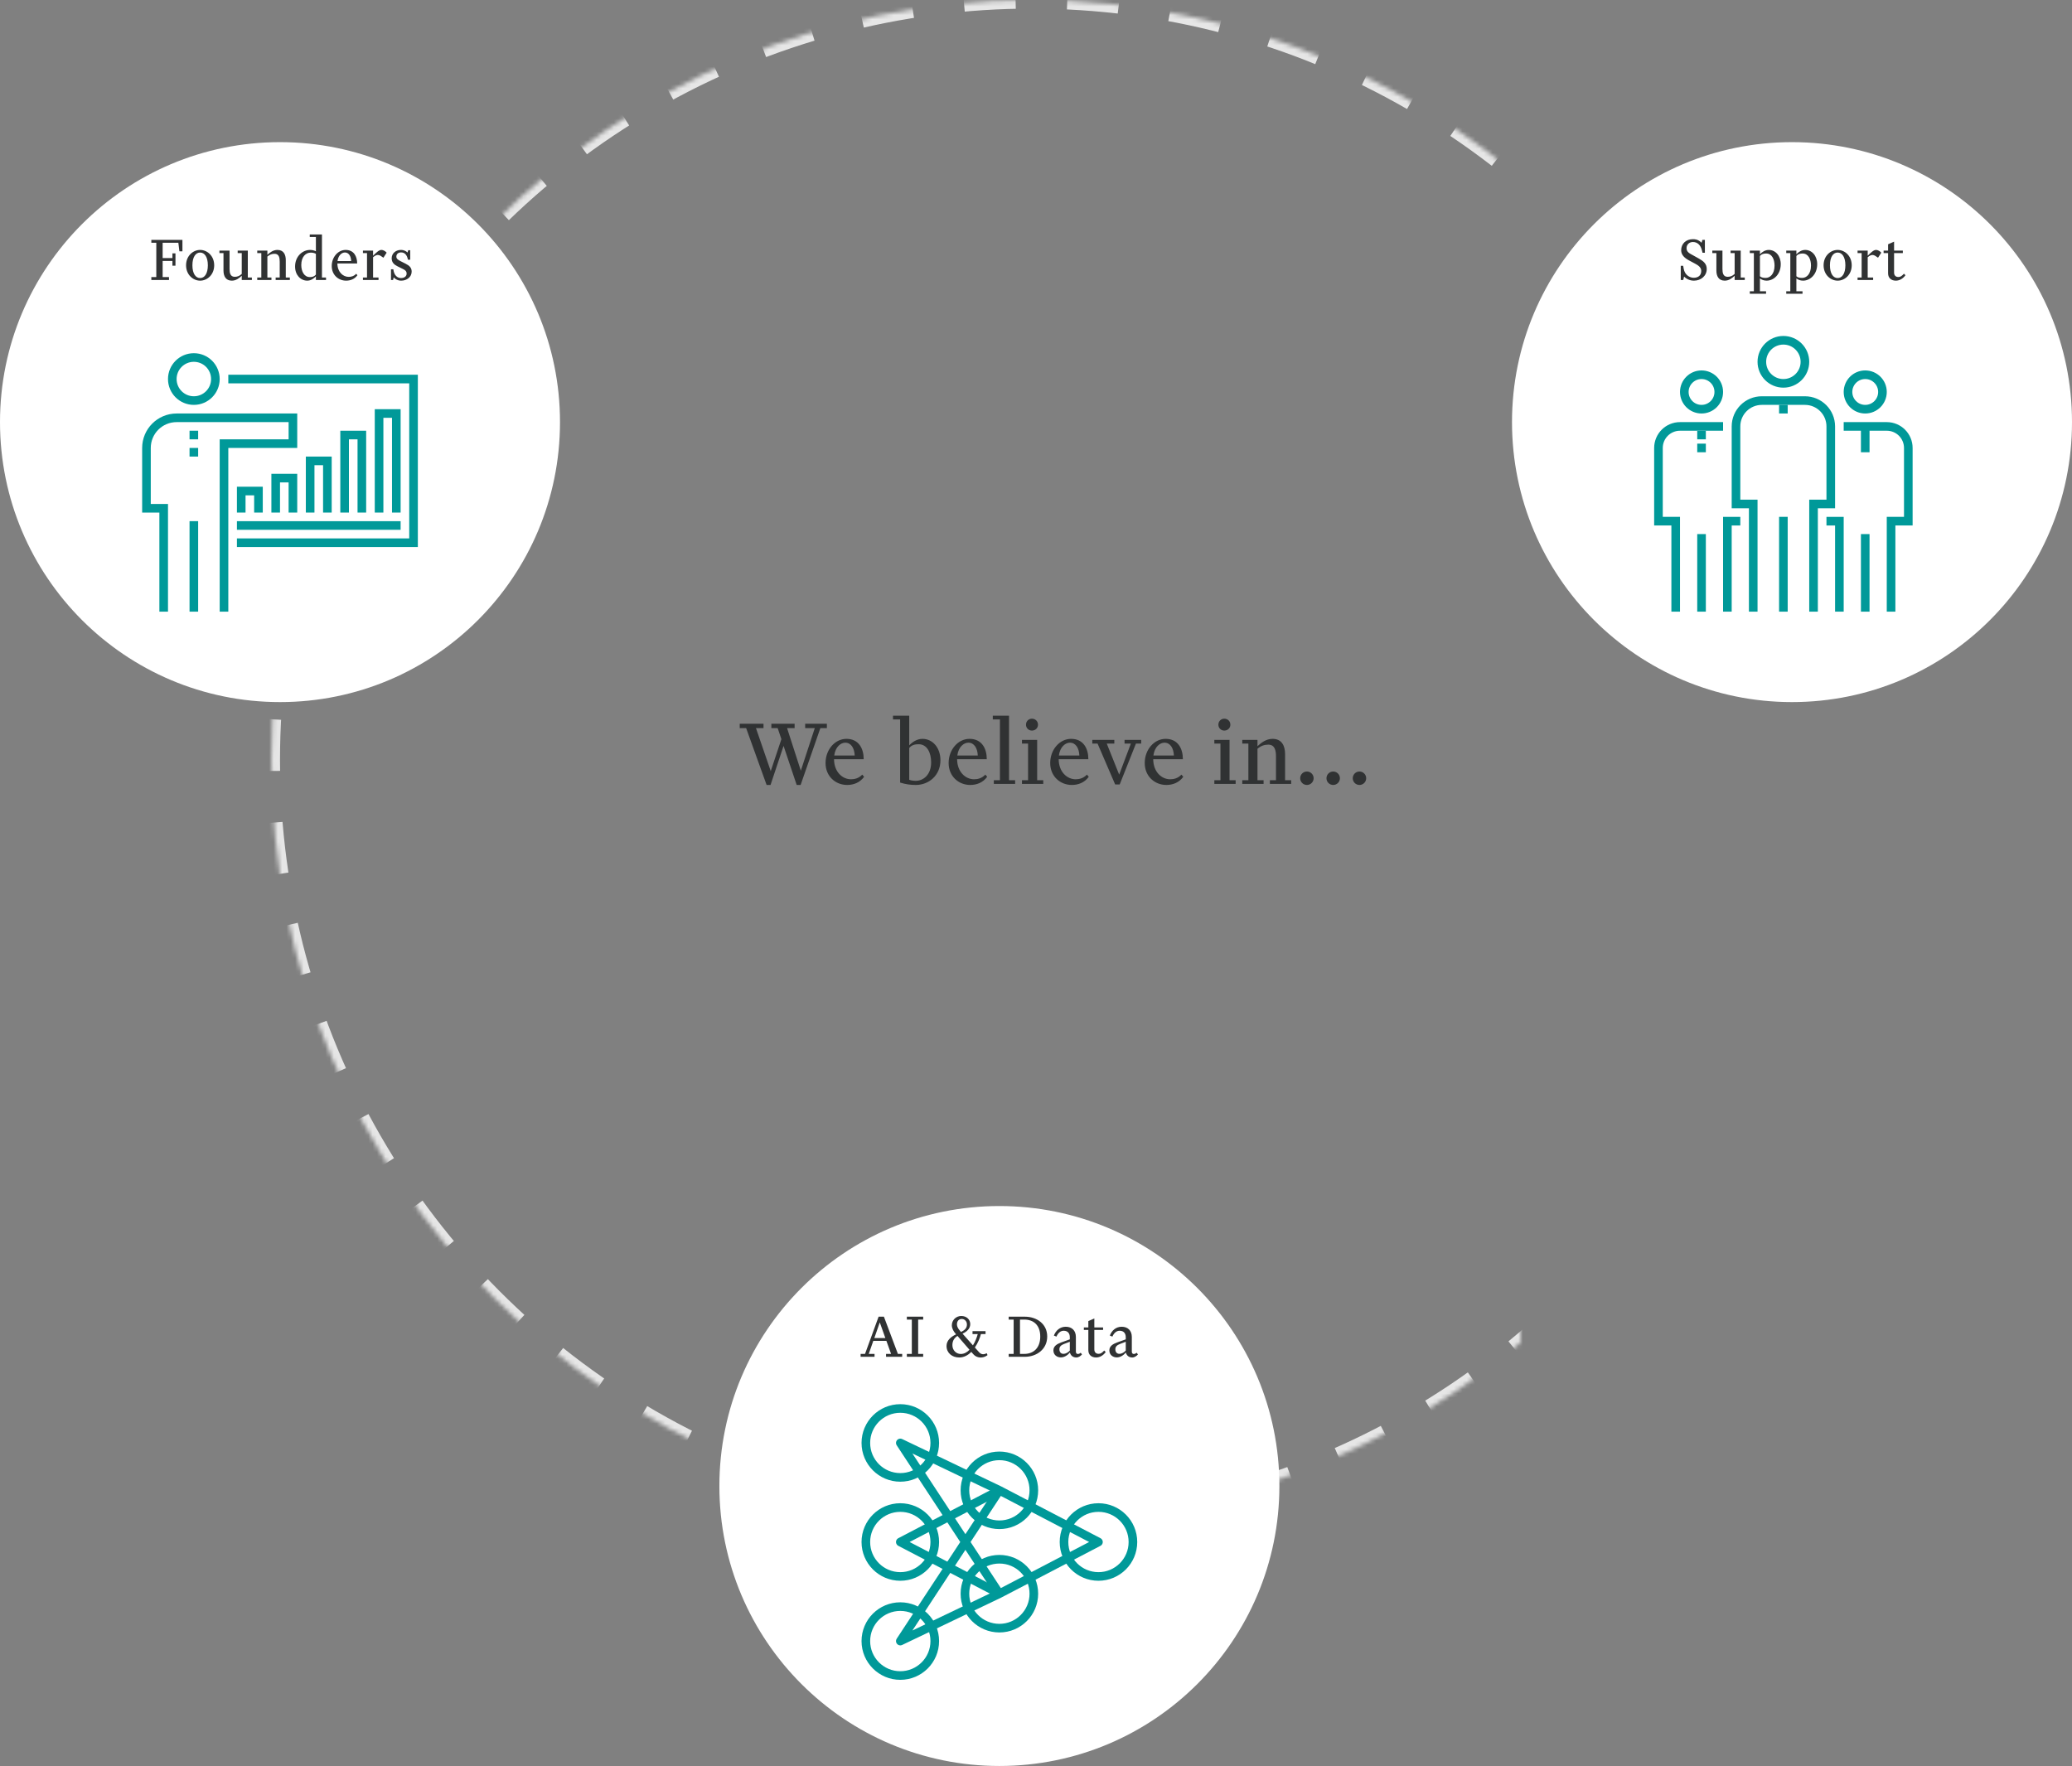 <svg xmlns="http://www.w3.org/2000/svg" xmlns:xlink="http://www.w3.org/1999/xlink" width="481" height="410" viewBox="0 0 481 410">
  <rect x="0" y="0" width="481" height="410" fill="#808080" stroke="none"/>
  <defs>
    <circle id="about-image-a" cx="239.5" cy="176.5" r="176.5"/>
    <mask id="about-image-b" width="353" height="353" x="0" y="0" fill="#fff">
      <use xlink:href="#about-image-a"/>
    </mask>
  </defs>
  <g fill="none" fill-rule="evenodd">
    <use fill-rule="nonzero" stroke="#E6E6E6" stroke-dasharray="12" stroke-width="4" mask="url(#about-image-b)" xlink:href="#about-image-a"/>
    <path fill="#303233" d="M184.946,182.24 L181.898,173.168 L178.874,182.24 L177.962,182.24 L173.21,169.04 L171.722,169.04 L171.722,168.032 L177.242,168.032 L177.242,169.04 L175.49,169.04 L178.922,179.024 L181.394,171.608 L180.53,169.04 L179.066,169.04 L179.066,168.032 L184.466,168.032 L184.466,169.04 L182.714,169.04 L185.906,178.928 L189.146,169.04 L186.914,169.04 L186.914,168.032 L191.954,168.032 L191.954,169.04 L190.442,169.04 L185.858,182.24 L184.946,182.24 Z M196.23,172.424 C195.174,172.424 193.926,173.384 193.662,175.4 L198.414,175.4 C198.342,173.696 197.574,172.424 196.23,172.424 Z M200.598,180.344 C199.614,181.688 198.174,182.24 196.662,182.24 C193.95,182.24 191.646,180.224 191.646,177.152 C191.646,174.008 193.854,171.536 196.494,171.536 C199.326,171.536 200.502,173.744 200.502,176.264 L193.614,176.264 C193.638,179.216 195.558,180.92 197.55,180.92 C198.39,180.92 199.35,180.704 200.166,179.84 L200.598,180.344 Z M212.606,182.24 C211.382,182.24 210.278,182.096 208.958,181.688 L208.958,167.024 L207.302,167.024 L207.302,166.16 L211.07,166.16 L211.07,173.048 C211.766,172.304 212.846,171.536 214.142,171.536 C216.47,171.536 218.318,173.552 218.318,176.504 C218.318,180.08 215.558,182.24 212.606,182.24 Z M212.606,181.28 C214.31,181.28 216.158,179.912 216.158,176.984 C216.158,174.8 215.246,172.784 213.254,172.784 C212.414,172.784 211.646,172.952 211.07,173.648 L211.07,181.04 C211.55,181.208 212.03,181.28 212.606,181.28 Z M224.802,172.424 C223.746,172.424 222.498,173.384 222.234,175.4 L226.986,175.4 C226.914,173.696 226.146,172.424 224.802,172.424 Z M229.17,180.344 C228.186,181.688 226.746,182.24 225.234,182.24 C222.522,182.24 220.218,180.224 220.218,177.152 C220.218,174.008 222.426,171.536 225.066,171.536 C227.898,171.536 229.074,173.744 229.074,176.264 L222.186,176.264 C222.21,179.216 224.13,180.92 226.122,180.92 C226.962,180.92 227.922,180.704 228.738,179.84 L229.17,180.344 Z M234.238,166.16 L234.238,181.136 L235.654,181.136 L235.654,182 L230.71,182 L230.71,181.136 L232.126,181.136 L232.126,167.024 L230.47,167.024 L230.47,166.16 L234.238,166.16 Z M238.178,168.248 C238.178,167.456 238.778,166.856 239.546,166.856 C240.362,166.856 240.962,167.456 240.962,168.248 C240.962,169.016 240.362,169.616 239.546,169.616 C238.778,169.616 238.178,169.016 238.178,168.248 Z M240.77,171.776 L240.77,181.136 L242.186,181.136 L242.186,182 L237.242,182 L237.242,181.136 L238.658,181.136 L238.658,172.64 L237.242,172.64 L237.242,171.776 L240.77,171.776 Z M248.382,172.424 C247.326,172.424 246.078,173.384 245.814,175.4 L250.566,175.4 C250.494,173.696 249.726,172.424 248.382,172.424 Z M252.75,180.344 C251.766,181.688 250.326,182.24 248.814,182.24 C246.102,182.24 243.798,180.224 243.798,177.152 C243.798,174.008 246.006,171.536 248.646,171.536 C251.478,171.536 252.654,173.744 252.654,176.264 L245.766,176.264 C245.79,179.216 247.71,180.92 249.702,180.92 C250.542,180.92 251.502,180.704 252.318,179.84 L252.75,180.344 Z M264.922,172.64 L263.698,172.64 L259.93,182.12 L258.874,182.12 L254.794,172.64 L253.57,172.64 L253.57,171.776 L258.682,171.776 L258.682,172.64 L256.93,172.64 L259.81,179.84 L262.522,172.64 L261.058,172.64 L261.058,171.776 L264.922,171.776 L264.922,172.64 Z M270.326,172.424 C269.27,172.424 268.022,173.384 267.758,175.4 L272.51,175.4 C272.438,173.696 271.67,172.424 270.326,172.424 Z M274.694,180.344 C273.71,181.688 272.27,182.24 270.758,182.24 C268.046,182.24 265.742,180.224 265.742,177.152 C265.742,174.008 267.95,171.536 270.59,171.536 C273.422,171.536 274.598,173.744 274.598,176.264 L267.71,176.264 C267.734,179.216 269.654,180.92 271.646,180.92 C272.486,180.92 273.446,180.704 274.262,179.84 L274.694,180.344 Z M282.838,168.248 C282.838,167.456 283.438,166.856 284.206,166.856 C285.022,166.856 285.622,167.456 285.622,168.248 C285.622,169.016 285.022,169.616 284.206,169.616 C283.438,169.616 282.838,169.016 282.838,168.248 Z M285.43,171.776 L285.43,181.136 L286.846,181.136 L286.846,182 L281.902,182 L281.902,181.136 L283.318,181.136 L283.318,172.64 L281.902,172.64 L281.902,171.776 L285.43,171.776 Z M293.33,181.136 L293.33,182 L288.386,182 L288.386,181.136 L289.802,181.136 L289.802,172.64 L288.386,172.64 L288.386,171.776 L291.914,171.776 L291.914,173.24 C292.778,172.448 293.906,171.536 295.418,171.536 C297.554,171.536 298.322,173.144 298.322,175.064 L298.322,181.136 L299.738,181.136 L299.738,182 L294.794,182 L294.794,181.136 L296.21,181.136 L296.21,175.616 C296.21,174.224 295.946,172.88 294.41,172.88 C293.498,172.88 292.706,173.168 291.914,173.84 L291.914,181.136 L293.33,181.136 Z M301.83,180.68 C301.83,179.816 302.526,179.12 303.39,179.12 C304.254,179.12 304.95,179.816 304.95,180.68 C304.95,181.544 304.254,182.24 303.39,182.24 C302.526,182.24 301.83,181.544 301.83,180.68 Z M307.93,180.68 C307.93,179.816 308.626,179.12 309.49,179.12 C310.354,179.12 311.05,179.816 311.05,180.68 C311.05,181.544 310.354,182.24 309.49,182.24 C308.626,182.24 307.93,181.544 307.93,180.68 Z M314.03,180.68 C314.03,179.816 314.726,179.12 315.59,179.12 C316.454,179.12 317.15,179.816 317.15,180.68 C317.15,181.544 316.454,182.24 315.59,182.24 C314.726,182.24 314.03,181.544 314.03,180.68 Z"/>
    <g transform="translate(0 33)">
      <circle cx="65" cy="65" r="65" fill="#FFF" fill-rule="nonzero"/>
      <path fill="#303233" d="M39.229,32 L35.133,32 L35.133,31.328 L36.285,31.328 L36.285,23.36 L35.133,23.36 L35.133,22.688 L42.349,22.688 L42.349,25.344 L41.645,25.344 L41.405,23.36 L37.757,23.36 L37.757,26.912 L40.029,26.912 L40.029,25.824 L40.733,25.824 L40.733,28.688 L40.029,28.688 L40.029,27.584 L37.757,27.584 L37.757,31.328 L39.229,31.328 L39.229,32 Z M46.459,32.16 C44.811,32.16 43.195,30.784 43.195,28.592 C43.195,26.4 44.811,25.024 46.459,25.024 C48.107,25.024 49.723,26.4 49.723,28.592 C49.723,30.784 48.107,32.16 46.459,32.16 Z M46.459,25.632 C45.419,25.632 44.667,26.672 44.667,28.592 C44.667,30.512 45.419,31.552 46.459,31.552 C47.499,31.552 48.251,30.512 48.251,28.592 C48.251,26.672 47.499,25.632 46.459,25.632 Z M56.121,32 L56.121,31.024 C55.545,31.552 54.825,32.16 53.817,32.16 C52.393,32.16 51.881,31.088 51.881,29.808 L51.881,25.76 L50.937,25.76 L50.937,25.184 L53.289,25.184 L53.289,29.44 C53.289,30.368 53.465,31.264 54.489,31.264 C55.097,31.264 55.593,31.088 56.121,30.592 L56.121,25.76 L55.177,25.76 L55.177,25.184 L57.529,25.184 L57.529,31.424 L58.473,31.424 L58.473,32 L56.121,32 Z M63.014,31.424 L63.014,32 L59.718,32 L59.718,31.424 L60.662,31.424 L60.662,25.76 L59.718,25.76 L59.718,25.184 L62.07,25.184 L62.07,26.16 C62.646,25.632 63.398,25.024 64.406,25.024 C65.83,25.024 66.342,26.096 66.342,27.376 L66.342,31.424 L67.286,31.424 L67.286,32 L63.99,32 L63.99,31.424 L64.934,31.424 L64.934,27.744 C64.934,26.816 64.758,25.92 63.734,25.92 C63.126,25.92 62.598,26.112 62.07,26.56 L62.07,31.424 L63.014,31.424 Z M71.924,31.328 C72.484,31.328 72.948,31.216 73.332,30.752 L73.332,25.936 C72.996,25.728 72.564,25.648 72.132,25.648 C70.996,25.648 69.94,26.592 69.94,28.528 C69.94,29.984 70.596,31.328 71.924,31.328 Z M73.332,32 L73.332,31.152 C72.868,31.648 72.196,32.16 71.332,32.16 C69.78,32.16 68.5,30.848 68.5,28.88 C68.5,26.496 70.244,25.024 71.972,25.024 C72.484,25.024 72.948,25.136 73.332,25.344 L73.332,22.016 L71.908,22.016 L71.908,21.44 L74.74,21.44 L74.74,31.424 L75.684,31.424 L75.684,32 L73.332,32 Z M80.066,25.616 C79.362,25.616 78.53,26.256 78.354,27.6 L81.522,27.6 C81.474,26.464 80.962,25.616 80.066,25.616 Z M82.978,30.896 C82.322,31.792 81.362,32.16 80.354,32.16 C78.546,32.16 77.01,30.816 77.01,28.768 C77.01,26.672 78.482,25.024 80.242,25.024 C82.13,25.024 82.914,26.496 82.914,28.176 L78.322,28.176 C78.338,30.144 79.618,31.28 80.946,31.28 C81.506,31.28 82.146,31.136 82.69,30.56 L82.978,30.896 Z M87.871,31.424 L87.871,32 L84.255,32 L84.255,31.424 L85.199,31.424 L85.199,25.76 L84.255,25.76 L84.255,25.184 L86.607,25.184 L86.607,26.368 C87.231,25.76 87.951,25.024 88.511,25.024 C89.039,25.024 89.503,25.36 89.759,25.664 L89.007,26.832 C88.527,26.496 88.143,26.192 87.711,26.192 C87.503,26.192 87.087,26.288 86.607,26.72 L86.607,31.424 L87.871,31.424 Z M93.069,25.024 C93.853,25.024 94.333,25.36 94.605,25.632 L94.765,25.088 L95.229,25.088 L95.229,27.296 L94.701,27.296 C94.477,26.128 93.901,25.6 93.101,25.6 C92.461,25.6 92.013,25.984 92.013,26.576 C92.013,27.088 92.397,27.328 93.021,27.648 L94.157,28.224 C94.989,28.64 95.565,29.12 95.565,30.048 C95.565,31.328 94.429,32.16 93.133,32.16 C92.317,32.16 91.693,31.76 91.389,31.392 L91.245,32 L90.765,32 L90.765,29.52 L91.309,29.52 C91.485,30.992 92.285,31.552 93.101,31.552 C93.885,31.552 94.397,31.136 94.397,30.512 C94.397,30.016 94.141,29.744 93.581,29.472 L92.285,28.832 C91.517,28.448 90.925,27.952 90.925,26.96 C90.925,25.84 91.853,25.024 93.069,25.024 Z"/>
      <g stroke="#099" stroke-width="2" transform="translate(34 50)">
        <polyline points="19 5 62 5 62 43 21 43"/>
        <path d="M21,39 L59,39"/>
        <polyline points="26 36 26 31 22 31 22 36"/>
        <polyline points="42 36 42 24 38 24 38 36"/>
        <polyline points="50 36 50 18 46 18 46 36"/>
        <polyline points="58 36 58 13 54 13 54 36"/>
        <polyline points="34 36 34 28 30 28 30 36"/>
        <path d="M11 59L11 38M16 5C16 7.762 13.762 10 11 10 8.238 10 6 7.762 6 5 6 2.238 8.238 0 11 0 13.762 0 16 2.238 16 5zM4 59L4 35 0 35 0 21C0 17.134 3.134 14 7 14L34 14 34 20 18 20 18 59M11 17L11 19M11 21L11 23"/>
      </g>
    </g>
    <g transform="translate(351 33)">
      <circle cx="65" cy="65" r="65" fill="#FFF" fill-rule="nonzero"/>
      <path fill="#303233" d="M42.184,31.488 C43.176,31.488 43.928,30.992 43.928,29.904 C43.928,29.136 43.352,28.672 42.584,28.256 L41.032,27.424 C40.072,26.896 39.272,26.192 39.272,25.104 C39.272,23.568 40.392,22.528 42.024,22.528 C43,22.528 43.592,22.928 44.008,23.36 L44.2,22.688 L44.776,22.688 L44.776,25.68 L44.232,25.68 L44.072,25.056 C43.784,23.936 43.08,23.184 41.992,23.184 C41.24,23.184 40.52,23.696 40.52,24.624 C40.52,25.536 41.272,25.856 42.024,26.272 L43.4,27.04 C44.424,27.616 45.208,28.24 45.208,29.44 C45.208,31.04 43.88,32.16 42.232,32.16 C41.16,32.16 40.36,31.648 39.944,31.216 L39.752,32 L39.176,32 L39.176,28.704 L39.736,28.704 L39.864,29.424 C40.104,30.768 41.176,31.488 42.184,31.488 Z M51.686,32 L51.686,31.024 C51.11,31.552 50.39,32.16 49.382,32.16 C47.958,32.16 47.446,31.088 47.446,29.808 L47.446,25.76 L46.502,25.76 L46.502,25.184 L48.854,25.184 L48.854,29.44 C48.854,30.368 49.03,31.264 50.054,31.264 C50.662,31.264 51.158,31.088 51.686,30.592 L51.686,25.76 L50.742,25.76 L50.742,25.184 L53.094,25.184 L53.094,31.424 L54.038,31.424 L54.038,32 L51.686,32 Z M58.899,31.52 C59.875,31.52 60.947,30.672 60.947,28.656 C60.947,27.2 60.339,25.856 59.011,25.856 C58.451,25.856 57.939,25.968 57.555,26.432 L57.555,31.136 C57.875,31.44 58.355,31.52 58.899,31.52 Z M58.979,34.624 L58.979,35.2 L55.203,35.2 L55.203,34.624 L56.147,34.624 L56.147,25.76 L55.203,25.76 L55.203,25.184 L57.555,25.184 L57.555,26.032 C58.019,25.536 58.739,25.024 59.603,25.024 C61.155,25.024 62.387,26.368 62.387,28.336 C62.387,30.72 60.739,32.16 59.107,32.16 C58.499,32.16 57.955,31.952 57.555,31.648 L57.555,34.624 L58.979,34.624 Z M67.361,31.52 C68.337,31.52 69.409,30.672 69.409,28.656 C69.409,27.2 68.801,25.856 67.473,25.856 C66.913,25.856 66.401,25.968 66.017,26.432 L66.017,31.136 C66.337,31.44 66.817,31.52 67.361,31.52 Z M67.441,34.624 L67.441,35.2 L63.665,35.2 L63.665,34.624 L64.609,34.624 L64.609,25.76 L63.665,25.76 L63.665,25.184 L66.017,25.184 L66.017,26.032 C66.481,25.536 67.201,25.024 68.065,25.024 C69.617,25.024 70.849,26.368 70.849,28.336 C70.849,30.72 69.201,32.16 67.569,32.16 C66.961,32.16 66.417,31.952 66.017,31.648 L66.017,34.624 L67.441,34.624 Z M75.599,32.16 C73.951,32.16 72.335,30.784 72.335,28.592 C72.335,26.4 73.951,25.024 75.599,25.024 C77.247,25.024 78.863,26.4 78.863,28.592 C78.863,30.784 77.247,32.16 75.599,32.16 Z M75.599,25.632 C74.559,25.632 73.807,26.672 73.807,28.592 C73.807,30.512 74.559,31.552 75.599,31.552 C76.639,31.552 77.391,30.512 77.391,28.592 C77.391,26.672 76.639,25.632 75.599,25.632 Z M83.837,31.424 L83.837,32 L80.221,32 L80.221,31.424 L81.165,31.424 L81.165,25.76 L80.221,25.76 L80.221,25.184 L82.573,25.184 L82.573,26.368 C83.197,25.76 83.917,25.024 84.477,25.024 C85.005,25.024 85.469,25.36 85.725,25.664 L84.973,26.832 C84.493,26.496 84.109,26.192 83.677,26.192 C83.469,26.192 83.053,26.288 82.573,26.72 L82.573,31.424 L83.837,31.424 Z M86.266,25.184 L87.306,25.184 L87.306,23.712 L88.698,23.104 L88.698,25.184 L90.73,25.184 L90.73,25.76 L88.698,25.76 L88.698,30.288 C88.698,30.896 89.034,31.312 89.706,31.312 C90.186,31.312 90.554,31.024 90.986,30.544 L91.338,30.896 C90.762,31.712 89.93,32.16 89.114,32.16 C88.058,32.16 87.306,31.552 87.306,30.464 L87.306,25.76 L86.266,25.76 L86.266,25.184 Z"/>
      <g stroke="#099" stroke-width="2" transform="translate(34 46)">
        <path d="M34 5C34 7.762 31.762 10 29 10 26.238 10 24 7.762 24 5 24 2.238 26.238 0 29 0 31.762 0 34 2.238 34 5zM48 63L48 45M52 12C52 14.21 50.209 16 48 16 45.791 16 44 14.21 44 12 44 9.791 45.791 8 48 8 50.209 8 52 9.791 52 12z"/>
        <polyline points="39 42 42 42 42 63"/>
        <path d="M54 63L54 42 58 42 58 25C58 22.238 55.762 20 53 20L43 20M48 21L48 26M10 21L10 23M10 24L10 26M10 63L10 45"/>
        <polyline points="19 42 16 42 16 63"/>
        <path d="M4 63L4 42 0 42 0 25C0 22.238 2.238 20 5 20L15 20M14 12C14 14.21 12.209 16 10 16 7.791 16 6 14.21 6 12 6 9.791 7.791 8 10 8 12.209 8 14 9.791 14 12zM22 63L22 38 18 38 18 20C18 16.687 20.687 14 24 14L34 14C37.313 14 40 16.687 40 20L40 38 36 38 36 63M29 41L29 63"/>
        <path stroke-linejoin="round" d="M29,15 L29,17"/>
      </g>
    </g>
    <g transform="translate(167 280)">
      <circle cx="65" cy="65" r="65" fill="#FFF" fill-rule="nonzero"/>
      <path fill="#303233" d="M37.234,27.016 L35.97,30.648 L38.53,30.648 L37.234,27.016 Z M36.018,34.328 L36.018,35 L32.786,35 L32.786,34.328 L33.81,34.328 L36.962,25.688 L38.194,25.688 L41.442,34.328 L42.434,34.328 L42.434,35 L38.69,35 L38.69,34.328 L39.858,34.328 L38.77,31.304 L35.73,31.304 L34.674,34.328 L36.018,34.328 Z M47.312,35 L43.52,35 L43.52,34.328 L44.672,34.328 L44.672,26.36 L43.52,26.36 L43.52,25.688 L47.312,25.688 L47.312,26.36 L46.144,26.36 L46.144,34.328 L47.312,34.328 L47.312,35 Z M62.251,34.616 C61.163,35.448 59.739,35.304 58.987,34.44 L58.475,33.864 C57.723,34.632 56.779,35.16 55.675,35.16 C54.027,35.16 52.731,34.12 52.731,32.488 C52.731,31.192 53.755,30.344 54.955,29.784 L54.843,29.656 C54.347,29.096 53.963,28.392 53.963,27.688 C53.963,26.456 54.971,25.528 56.139,25.528 C57.435,25.528 58.235,26.376 58.235,27.432 C58.235,28.472 57.403,29.208 56.443,29.624 L58.859,32.344 C59.403,31.48 59.771,30.488 59.979,29.72 L58.763,29.72 L58.763,29.048 L61.787,29.048 L61.787,29.72 L60.715,29.72 C60.491,30.6 60.027,31.8 59.307,32.84 L60.251,33.896 C60.747,34.456 61.291,34.568 62.059,34.168 L62.251,34.616 Z M55.883,29 L56.091,29.24 C56.843,28.872 57.467,28.424 57.467,27.496 C57.467,26.808 56.987,26.216 56.251,26.216 C55.531,26.216 55.147,26.792 55.147,27.464 C55.147,27.976 55.419,28.488 55.883,29 Z M56.043,34.344 C56.811,34.344 57.499,33.96 58.059,33.368 L55.275,30.152 C54.587,30.584 54.091,31.24 54.091,32.28 C54.091,33.528 55.003,34.344 56.043,34.344 Z M70.919,35 L67.159,35 L67.159,34.328 L68.311,34.328 L68.311,26.36 L67.159,26.36 L67.159,25.688 L70.919,25.688 C73.639,25.688 76.103,27.336 76.103,30.296 C76.103,33.256 73.639,35 70.919,35 Z M70.791,26.36 L69.783,26.36 L69.783,34.328 L70.791,34.328 C72.903,34.328 74.487,32.968 74.487,30.296 C74.487,27.624 72.903,26.36 70.791,26.36 Z M81.349,30.456 C81.349,29.624 80.933,28.952 79.925,28.952 C79.189,28.952 78.597,29.496 78.245,30.312 L77.653,30.072 C78.101,28.888 79.077,28.024 80.405,28.024 C81.813,28.024 82.757,28.904 82.757,30.392 L82.757,33.784 C82.757,34.184 82.949,34.344 83.221,34.344 C83.477,34.344 83.701,34.216 83.877,34.056 L84.181,34.456 C83.861,34.808 83.397,35.16 82.869,35.16 C82.165,35.16 81.589,34.808 81.365,34.008 C80.901,34.584 80.117,35.144 79.269,35.144 C78.357,35.144 77.541,34.552 77.541,33.512 C77.541,32.52 78.373,32.024 79.381,31.656 L81.349,30.952 L81.349,30.456 Z M81.349,31.512 L80.005,32.024 C79.349,32.28 78.933,32.616 78.933,33.24 C78.933,33.944 79.317,34.312 79.861,34.312 C80.437,34.312 80.965,33.976 81.349,33.56 L81.349,31.512 Z M84.61,28.184 L85.65,28.184 L85.65,26.712 L87.042,26.104 L87.042,28.184 L89.074,28.184 L89.074,28.76 L87.042,28.76 L87.042,33.288 C87.042,33.896 87.378,34.312 88.05,34.312 C88.53,34.312 88.898,34.024 89.33,33.544 L89.682,33.896 C89.106,34.712 88.274,35.16 87.458,35.16 C86.402,35.16 85.65,34.552 85.65,33.464 L85.65,28.76 L84.61,28.76 L84.61,28.184 Z M94.336,30.456 C94.336,29.624 93.92,28.952 92.912,28.952 C92.176,28.952 91.584,29.496 91.232,30.312 L90.64,30.072 C91.088,28.888 92.064,28.024 93.392,28.024 C94.8,28.024 95.744,28.904 95.744,30.392 L95.744,33.784 C95.744,34.184 95.936,34.344 96.208,34.344 C96.464,34.344 96.688,34.216 96.864,34.056 L97.168,34.456 C96.848,34.808 96.384,35.16 95.856,35.16 C95.152,35.16 94.576,34.808 94.352,34.008 C93.888,34.584 93.104,35.144 92.256,35.144 C91.344,35.144 90.528,34.552 90.528,33.512 C90.528,32.52 91.36,32.024 92.368,31.656 L94.336,30.952 L94.336,30.456 Z M94.336,31.512 L92.992,32.024 C92.336,32.28 91.92,32.616 91.92,33.24 C91.92,33.944 92.304,34.312 92.848,34.312 C93.424,34.312 93.952,33.976 94.336,33.56 L94.336,31.512 Z"/>
      <g stroke="#099" stroke-linejoin="round" stroke-width="2" transform="translate(34 47)">
        <path d="M16 54C16 58.418 12.418 62 8 62 3.582 62 0 58.418 0 54 0 49.582 3.582 46 8 46 12.418 46 16 49.582 16 54zM16 31C16 35.418 12.418 39 8 39 3.582 39 0 35.418 0 31 0 26.582 3.582 23 8 23 12.418 23 16 26.582 16 31zM39 19C39 23.418 35.418 27 31 27 26.582 27 23 23.418 23 19 23 14.582 26.582 11 31 11 35.418 11 39 14.582 39 19zM62 31C62 35.418 58.418 39 54 39 49.582 39 46 35.418 46 31 46 26.582 49.582 23 54 23 58.418 23 62 26.582 62 31zM39 43C39 47.418 35.418 51 31 51 26.582 51 23 47.418 23 43 23 38.582 26.582 35 31 35 35.418 35 39 38.582 39 43zM16 8C16 12.418 12.418 16 8 16 3.582 16 0 12.418 0 8 0 3.582 3.582 0 8 0 12.418 0 16 3.582 16 8z"/>
        <polyline points="31 43 8 31 31 19"/>
        <polyline points="31 43 8 8 31 19 54 31 31 43 8 54 31 19"/>
      </g>
    </g>
  </g>
</svg>

